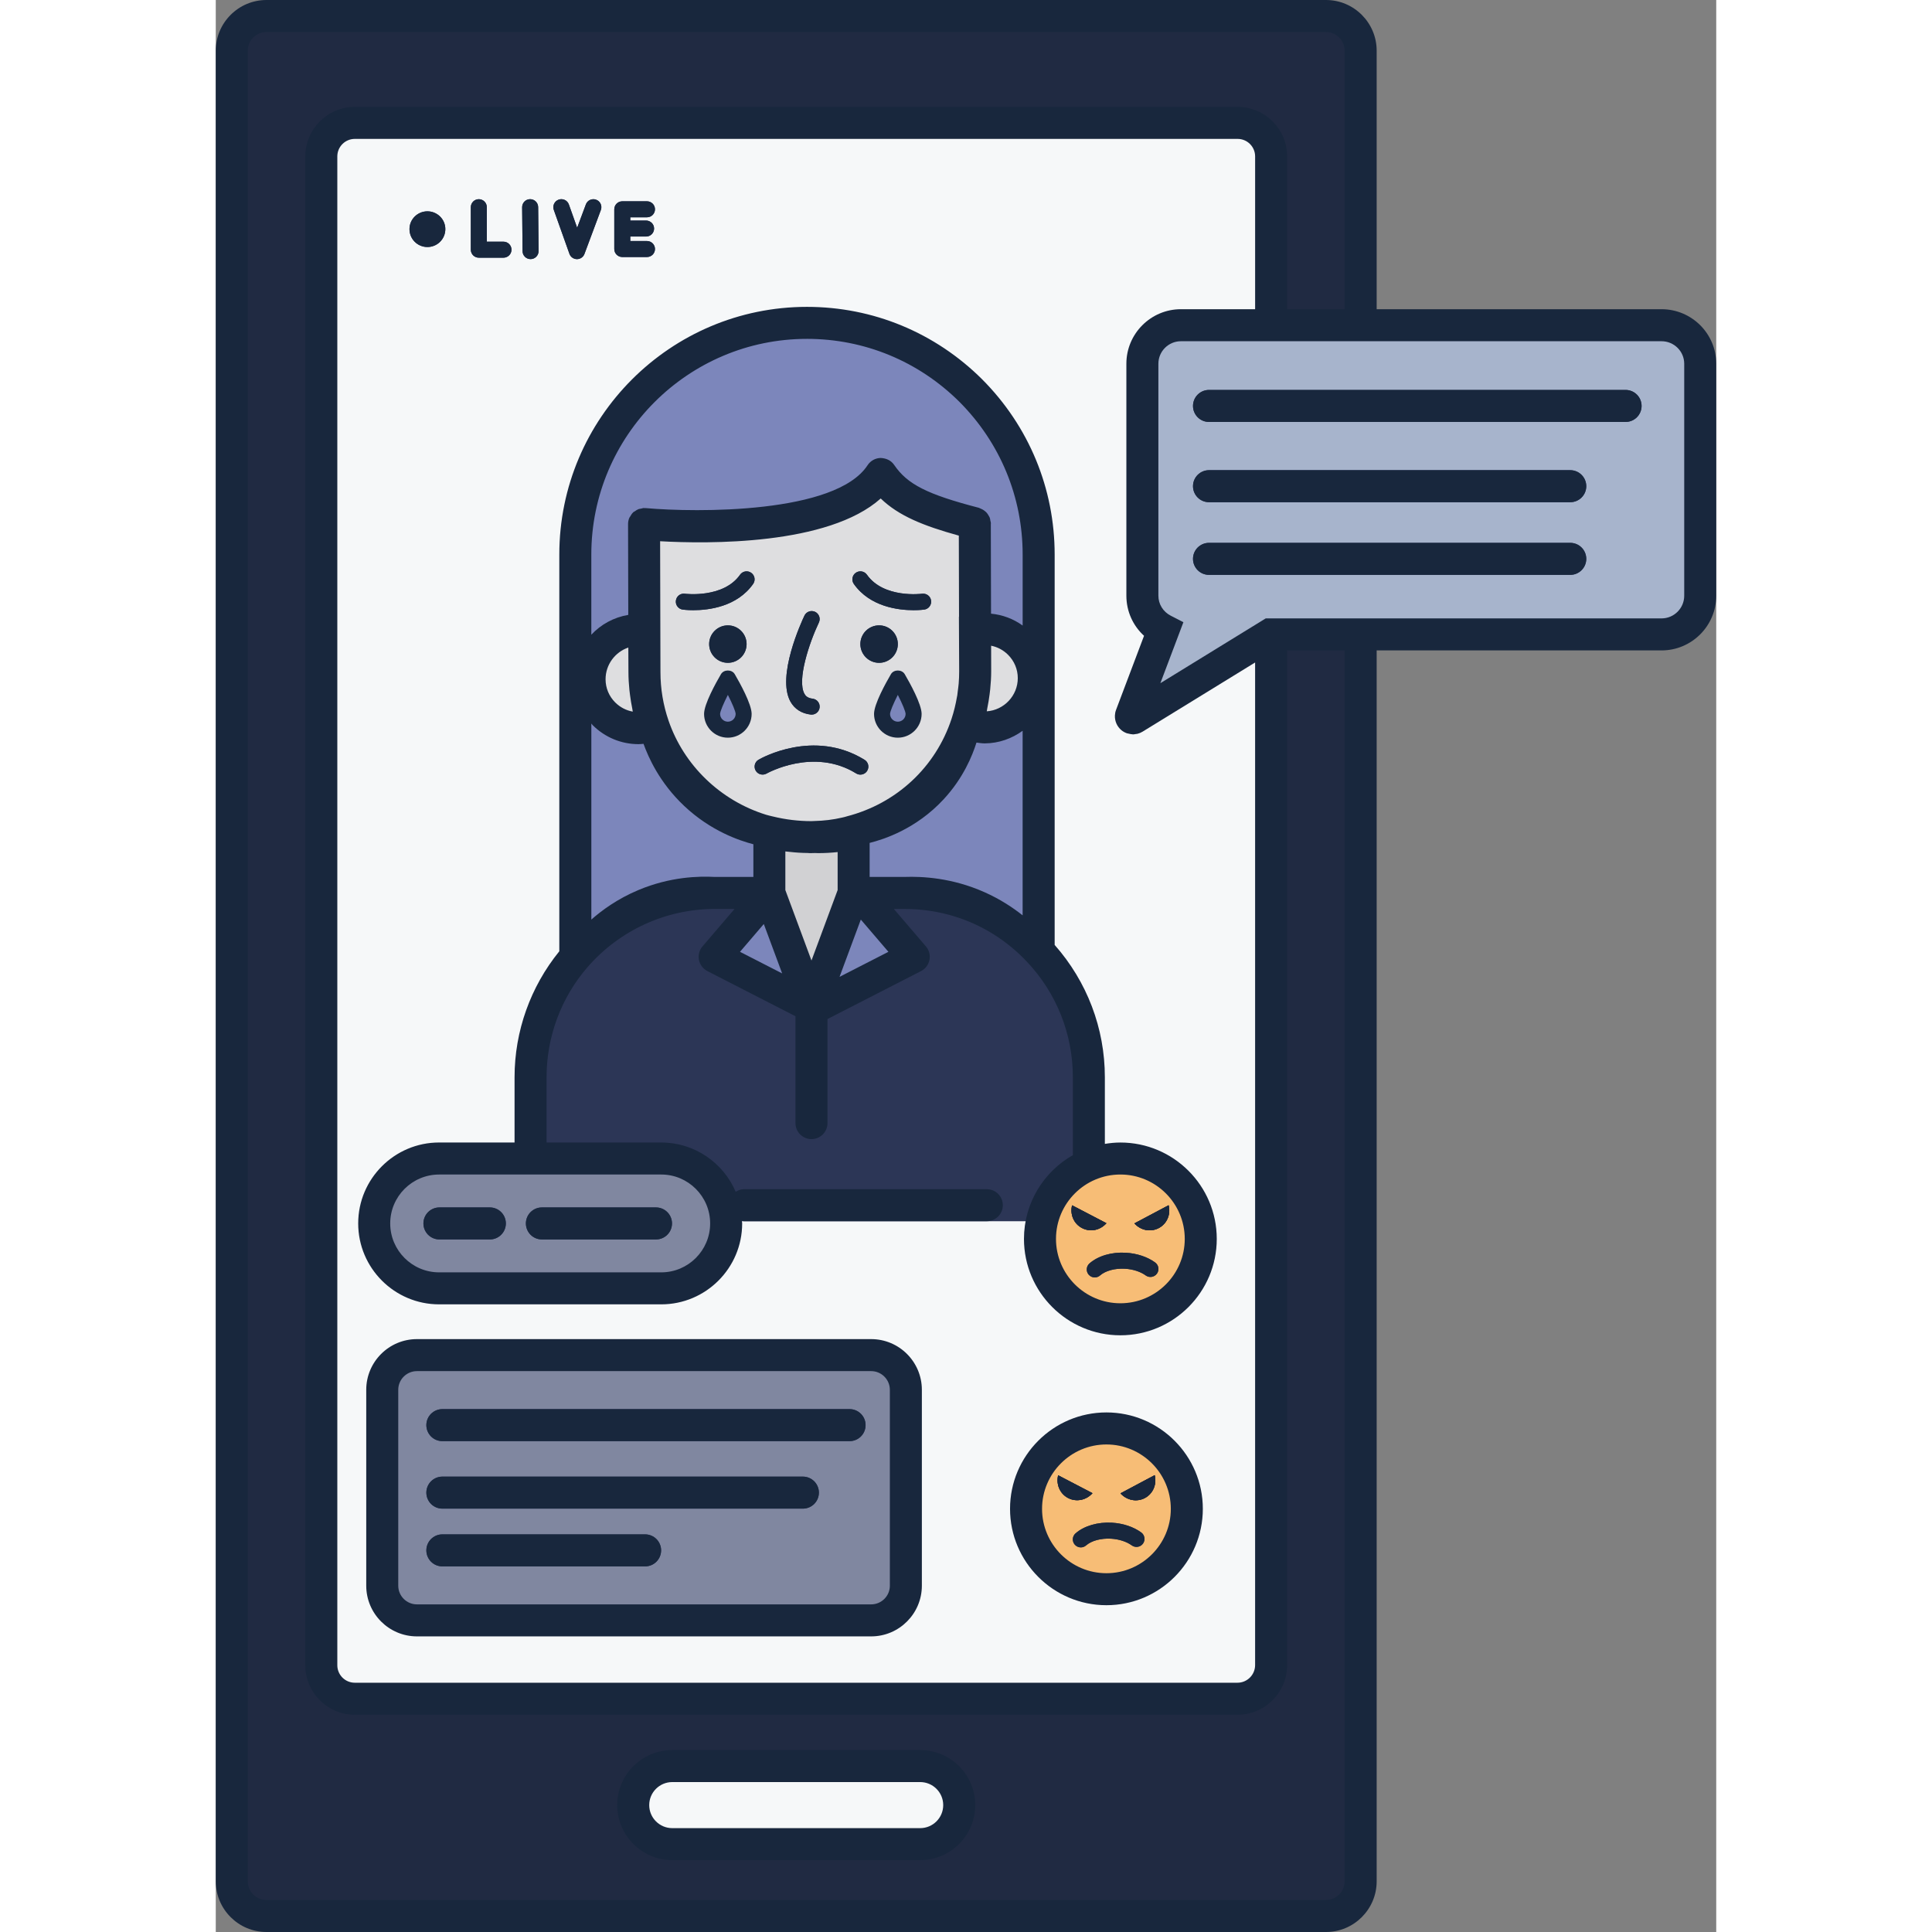 <svg id="Capa_1" enable-background="new 0 0 93.745 120.706" height="512" viewBox="0 0 93.745 120.706" width="512" xmlns="http://www.w3.org/2000/svg"><rect x="0" y="0" width="93.745" height="120.706" fill="#808080" stroke="none"/><path d="m69.363 1.003h-66.19c-1.21 0-2.17.97-2.17 2.17v114.36c0 1.2.96 2.17 2.17 2.17h66.19c1.2 0 2.17-.97 2.17-2.17v-114.36c0-1.2-.97-2.17-2.17-2.17zm-32.14 61.88-1.7-4.57-.94-2.52v-3.81c.81.2 1.68.32 2.54.32.12 0 .24 0 .35-.01.05.01.11.01.16.01.27 0 .53-.03.8-.08.11 0 .22-.02.33-.05.2-.04.39-.08.59-.12.12-.02.24-.06.36-.09.05-.01.09-.02.14-.04v3.87l-.94 2.52-1.65 4.46z" fill="#202a42"/><path d="m65.935 104.033v-64.4-19.31-10.55c0-1.16-.94-2.1-2.09-2.1h-55.16c-1.15 0-2.09.94-2.09 2.1v94.27c0 1.15.94 2.09 2.09 2.09h55.15c1.16 0 2.1-.94 2.1-2.1z" fill="#f6f8f9"/><path d="m92.743 22.723v14.5c0 1.33-1.08 2.41-2.41 2.41h-18.8-5.6-.05l-8 4.92-.03.01c-.26.07-.54-.18-.44-.46l1.79-4.75c-.78-.4-1.31-1.2-1.31-2.13v-14.5c0-1.32 1.07-2.4 2.41-2.4h5.63 5.6 18.8c1.33 0 2.41 1.08 2.41 2.4z" fill="#a7b4cc"/><path d="m55.643 89.243c2.78 0 5.03 2.25 5.03 5.02 0 2.78-2.25 5.03-5.03 5.03-2.77 0-5.02-2.25-5.02-5.03 0-2.77 2.25-5.02 5.02-5.02z" fill="#f7bd76"/><path d="m58.663 92.163c.14.55-.09 1.15-.61 1.43-.53.28-1.15.13-1.53-.29z"/><path d="m52.633 92.173 2.14 1.12c-.37.42-.99.57-1.52.3-.53-.28-.76-.87-.62-1.42z"/><path d="m37.473 52.293c.32 0 .64-.03.96-.07-.27.05-.53.08-.8.08-.05 0-.11 0-.16-.01z" fill="#7c86bb"/><path d="m51.113 42.363c0 1.7-1.37 3.07-3.07 3.08-.4 0-.78-.07-1.12-.22.34-1.03.52-2.13.52-3.28l-.01-2.58c.19-.04.39-.06.59-.06 1.69-.01 3.09 1.37 3.09 3.06z" fill="#dedee0"/><path d="m47.433 39.363-.01-6.67c-3.2-.83-4.81-1.53-5.86-3.08-2.75 4.21-14.8 3.13-14.8 3.13l.01 6.62.01 2.63c0 1.17.2 2.31.56 3.36 1.07 3.1 3.58 5.52 6.74 6.5.16.05.34.1.5.13.81.2 1.68.32 2.54.32.12 0 .24 0 .35-.01.32 0 .64-.03.96-.07.11 0 .22-.02.33-.05.2-.04.39-.08.59-.12.12-.02.24-.06.36-.09.05-.01.09-.02.14-.04 3.34-.91 6-3.45 7.07-6.7.34-1.03.52-2.13.52-3.28zm-15.44 6.23c-.54 0-.98-.45-.98-.99s.98-2.23.98-2.23.99 1.69.99 2.23-.44.99-.99.99zm0-4.18c-.64 0-1.17-.53-1.17-1.17 0-.65.53-1.17 1.17-1.17.65 0 1.17.52 1.17 1.17 0 .64-.52 1.17-1.17 1.17zm10.62 4.18c-.54 0-.99-.45-.99-.99s.99-2.23.99-2.23.99 1.69.99 2.23-.44.99-.99.99z" fill="#dedee0"/><path d="m51.011 76.299h-27.497c-2.203 0-3.989-1.786-3.989-3.989v-4.695c0-6.529 5.292-11.821 11.821-11.821h11.834c6.529 0 11.821 5.292 11.821 11.821v4.695c0 2.203-1.786 3.989-3.99 3.989z" fill="#2c3656"/><path d="m44.013 110.343c1.34 0 2.44 1.09 2.44 2.43 0 .68-.28 1.28-.72 1.73-.44.44-1.05.71-1.72.71h-15.49c-1.35 0-2.44-1.09-2.44-2.44 0-.67.27-1.28.71-1.72s1.06-.71 1.73-.71z" fill="#f6f8f9"/><path d="m43.613 59.783-6.05 3.1-.3-.11 1.65-4.46.94-2.52h.34z" fill="#7c86bb"/><path d="m42.613 42.373s.99 1.69.99 2.23-.44.99-.99.99c-.54 0-.99-.45-.99-.99s.99-2.23.99-2.23z" fill="#7c86bb"/><path d="m43.113 86.833v12.24c0 1.19-.97 2.16-2.16 2.16h-28.38c-1.2 0-2.17-.97-2.17-2.16v-12.24c0-1.2.97-2.17 2.17-2.17h28.38c1.19 0 2.16.97 2.16 2.17z" fill="#8087a0"/><path d="m39.853 51.923v3.87l-.94 2.52-1.65 4.46-.04.11-1.7-4.57-.94-2.52v-3.81c.81.2 1.68.32 2.54.32.12 0 .24 0 .35-.01.05.01.11.01.16.01.27 0 .53-.03.8-.08.11 0 .22-.02.33-.05.2-.04.39-.08.59-.12.12-.02.24-.06.36-.09.05-.01.09-.02.14-.04z" fill="#d1d1d3"/><path d="m39.853 51.923c-.05.02-.09.03-.14.04-.12.03-.24.07-.36.09-.2.04-.39.08-.59.12.37-.07.73-.16 1.09-.25z" fill="#f6f8f9"/><path d="m37.223 62.883-6.05-3.1 3.41-3.99.94 2.52z" fill="#7c86bb"/><path d="m47.173 24.403c-2.62-2.61-6.23-4.23-10.23-4.23-8 0-14.48 6.48-14.48 14.47v7.8 17.34c2.12-2.45 5.24-3.99 8.72-3.99h3.4v-3.81c-.16-.03-.34-.08-.5-.13-3.16-.98-5.67-3.4-6.74-6.5-.28.09-.58.14-.9.14-1.7.01-3.09-1.36-3.09-3.05 0-1.7 1.37-3.08 3.07-3.09.11 0 .23.01.35.01l-.01-6.62s12.05 1.08 14.8-3.13c1.05 1.55 2.66 2.25 5.86 3.08l.01 6.67c.19-.04.39-.06.59-.06 1.69-.01 3.09 1.37 3.09 3.06 0 1.7-1.37 3.07-3.07 3.08-.4 0-.78-.07-1.12-.22-1.07 3.25-3.73 5.79-7.07 6.7v3.87h3.18c3.31 0 6.29 1.39 8.38 3.61v-17.04-7.72c0-4-1.63-7.61-4.24-10.24z" fill="#7c86bb"/><path d="m31.993 42.373s.99 1.69.99 2.23-.44.99-.99.99c-.54 0-.98-.45-.98-.99s.98-2.23.98-2.23z" fill="#7c86bb"/><path d="m27.833 72.383c2.24 0 4.06 1.81 4.06 4.05 0 1.12-.46 2.14-1.19 2.87s-1.75 1.19-2.87 1.19h-13.88c-2.24 0-4.05-1.82-4.05-4.06 0-1.12.45-2.13 1.19-2.86.73-.74 1.74-1.19 2.86-1.19h5.72z" fill="#8087a0"/><path d="m27.343 45.353c-.28.09-.58.14-.9.14-1.7.01-3.09-1.36-3.09-3.05 0-1.7 1.37-3.08 3.07-3.09.11 0 .23.01.35.01l.01 2.63c0 1.17.2 2.31.56 3.36z" fill="#dedee0"/><path d="m56.513 72.383c2.78 0 5.03 2.25 5.03 5.02s-2.25 5.02-5.03 5.02c-2.77 0-5.02-2.25-5.02-5.02s2.25-5.02 5.02-5.02z" fill="#f7bd76"/><path d="m59.533 75.303c.14.55-.09 1.14-.61 1.42-.53.28-1.15.14-1.53-.29z"/><path d="m53.503 75.303 2.14 1.12c-.37.43-.99.58-1.52.3-.53-.27-.76-.86-.62-1.42z"/><path d="m16.435 16.1h1.541c.276 0 .5-.224.5-.5s-.224-.5-.5-.5h-1.041v-2.155c0-.276-.224-.5-.5-.5s-.5.224-.5.5v2.655c0 .276.223.5.5.5z" fill="#2c3656"/><path d="m19.668 16.189h.005c.276-.002.498-.229.495-.505l-.026-2.745c-.002-.274-.226-.495-.5-.495-.001 0-.003 0-.005 0-.276.002-.498.229-.495.505l.026 2.745c.002.275.226.495.5.495z" fill="#2c3656"/><path d="m22.096 15.857c.07.198.257.331.467.333h.004c.208 0 .396-.129.468-.325l1.025-2.745c.097-.259-.035-.547-.293-.643-.258-.097-.547.035-.643.293l-.545 1.46-.517-1.453c-.092-.261-.379-.397-.639-.304s-.396.378-.304.639z" fill="#2c3656"/><path d="m25.398 16.058h1.543c.276 0 .5-.224.5-.5s-.224-.5-.5-.5h-1.043v-.279h.987c.276 0 .5-.224.5-.5s-.224-.5-.5-.5h-.987v-.203h1.043c.276 0 .5-.224.5-.5s-.224-.5-.5-.5h-1.543c-.276 0-.5.224-.5.5v2.482c0 .277.224.5.5.5z" fill="#2c3656"/><path d="m13.223 15.433c.62 0 1.12-.5 1.12-1.12 0-.61-.5-1.11-1.12-1.11s-1.12.5-1.12 1.11c0 .62.5 1.12 1.12 1.12z" fill="#2c3656"/><path d="m54.775 93.288-2.147-1.116c-.132.554.098 1.145.626 1.419s1.144.124 1.521-.303z" fill="#2c3656"/><path d="m58.049 93.589c.526-.28.75-.872.613-1.425l-2.137 1.136c.381.423.999.568 1.524.289z" fill="#2c3656"/><path d="m55.995 95.134c-.885-.052-1.742.197-2.278.666-.208.182-.229.498-.047.706.099.113.237.171.376.171.117 0 .234-.041.329-.124.338-.296.937-.457 1.561-.42.497.029.969.182 1.295.419.224.162.536.111.699-.111.162-.224.112-.536-.111-.699-.484-.351-1.132-.567-1.824-.608z" fill="#2c3656"/><path d="m54.125 76.726c.528.275 1.144.124 1.521-.303l-2.147-1.116c-.133.554.098 1.145.626 1.419z" fill="#2c3656"/><path d="m58.92 76.724c.526-.28.75-.872.613-1.425l-2.137 1.137c.382.423.999.568 1.524.288z" fill="#2c3656"/><path d="m54.541 79.641c.099.113.237.17.376.17.117 0 .235-.041.33-.124.338-.296.936-.457 1.56-.42.497.029.969.182 1.295.419.224.162.535.112.699-.111.162-.224.112-.536-.111-.699-.484-.351-1.132-.567-1.824-.608-.891-.056-1.743.196-2.278.667-.208.183-.229.499-.047.706z" fill="#2c3656"/><path d="m39.599 88.038h-25.442c-.552 0-1 .448-1 1s.448 1 1 1h25.442c.552 0 1-.448 1-1s-.448-1-1-1z" fill="#2c3656"/><path d="m36.682 92.255h-22.525c-.552 0-1 .448-1 1s.448 1 1 1h22.525c.552 0 1-.448 1-1s-.448-1-1-1z" fill="#2c3656"/><path d="m26.824 95.863h-12.667c-.552 0-1 .448-1 1s.448 1 1 1h12.667c.552 0 1-.448 1-1s-.448-1-1-1z" fill="#2c3656"/><path d="m17.124 75.437h-3.15c-.552 0-1 .448-1 1s.448 1 1 1h3.15c.552 0 1-.448 1-1s-.448-1-1-1z" fill="#2c3656"/><path d="m20.376 77.437h7.128c.552 0 1-.448 1-1s-.448-1-1-1h-7.128c-.552 0-1 .448-1 1s.448 1 1 1z" fill="#2c3656"/><path d="m88.081 24.362h-26.026c-.552 0-1 .448-1 1s.448 1 1 1h26.026c.552 0 1-.448 1-1s-.448-1-1-1z" fill="#2c3656"/><path d="m84.625 29.376h-22.57c-.552 0-1 .448-1 1s.448 1 1 1h22.57c.552 0 1-.448 1-1s-.448-1-1-1z" fill="#2c3656"/><path d="m84.625 33.916h-22.57c-.552 0-1 .448-1 1s.448 1 1 1h22.57c.552 0 1-.448 1-1s-.448-1-1-1z" fill="#2c3656"/><path d="m32.757 35.907c-1.047 1.486-3.423 1.192-3.448 1.188-.282-.039-.525.156-.562.429s.155.525.428.562c.034.004.285.037.66.037.96 0 2.733-.211 3.739-1.64.159-.226.105-.538-.121-.697s-.538-.104-.696.121z" fill="#2c3656"/><path d="m40.536 47.471c-3.18-1.965-6.484-.088-6.622-.007-.239.138-.319.443-.182.682.138.239.443.319.683.183.029-.017 2.933-1.651 5.595-.008.082.051.172.075.262.075.167 0 .332-.084.426-.237.146-.235.073-.543-.162-.688z" fill="#2c3656"/><path d="m33.165 40.241c0-.646-.524-1.17-1.17-1.17s-1.17.524-1.17 1.17.524 1.17 1.17 1.17 1.17-.523 1.17-1.17z" fill="#2c3656"/><path d="m43.604 38.123c.374 0 .625-.032.66-.037.273-.037.465-.289.428-.563-.038-.273-.284-.462-.563-.428-.024.003-2.394.307-3.446-1.188-.159-.226-.47-.28-.697-.121-.226.159-.28.471-.121.697 1.006 1.429 2.778 1.64 3.739 1.64z" fill="#2c3656"/><path d="m40.273 40.241c0 .646.524 1.17 1.17 1.17s1.17-.524 1.17-1.17-.524-1.17-1.17-1.17-1.17.524-1.17 1.17z" fill="#2c3656"/><path d="m37.174 44.644c.019.002.039.003.057.003.251 0 .467-.188.496-.443.031-.274-.166-.522-.44-.553-.322-.037-.441-.182-.509-.304-.476-.856.302-3.188.904-4.456.118-.249.012-.547-.237-.666-.25-.117-.547-.012-.666.237-.182.383-1.753 3.788-.875 5.371.259.465.698.746 1.27.811z" fill="#2c3656"/><g fill="#18273d"><path d="m44.01 109.338h-15.49c-1.896 0-3.439 1.542-3.439 3.439s1.543 3.439 3.439 3.439h15.49c1.896 0 3.439-1.543 3.439-3.439s-1.542-3.439-3.439-3.439zm0 4.879h-15.49c-.794 0-1.439-.646-1.439-1.439s.646-1.439 1.439-1.439h15.49c.794 0 1.439.646 1.439 1.439.001.793-.645 1.439-1.439 1.439z"/><path d="m16.435 16.1h1.541c.276 0 .5-.224.5-.5s-.224-.5-.5-.5h-1.041v-2.155c0-.276-.224-.5-.5-.5s-.5.224-.5.5v2.655c0 .276.223.5.5.5z"/><path d="m19.668 16.189h.005c.276-.002.498-.229.495-.505l-.026-2.745c-.002-.274-.226-.495-.5-.495-.001 0-.003 0-.005 0-.276.002-.498.229-.495.505l.026 2.745c.002.275.226.495.5.495z"/><path d="m22.096 15.857c.07.198.257.331.467.333h.004c.208 0 .396-.129.468-.325l1.025-2.745c.097-.259-.035-.547-.293-.643-.258-.097-.547.035-.643.293l-.545 1.46-.517-1.453c-.092-.261-.379-.397-.639-.304s-.396.378-.304.639z"/><path d="m25.398 16.058h1.543c.276 0 .5-.224.5-.5s-.224-.5-.5-.5h-1.043v-.279h.987c.276 0 .5-.224.5-.5s-.224-.5-.5-.5h-.987v-.203h1.043c.276 0 .5-.224.5-.5s-.224-.5-.5-.5h-1.543c-.276 0-.5.224-.5.5v2.482c0 .276.224.5.5.5z"/><path d="m13.223 15.433c.62 0 1.12-.5 1.12-1.12 0-.61-.5-1.11-1.12-1.11s-1.12.5-1.12 1.11c0 .62.5 1.12 1.12 1.12z"/><path d="m55.646 88.245c-3.321 0-6.022 2.702-6.022 6.022s2.702 6.022 6.022 6.022c3.321 0 6.023-2.702 6.023-6.022s-2.702-6.022-6.023-6.022zm0 10.045c-2.218 0-4.022-1.805-4.022-4.022s1.805-4.022 4.022-4.022c2.218 0 4.023 1.805 4.023 4.022s-1.805 4.022-4.023 4.022z"/><path d="m54.775 93.288-2.147-1.116c-.132.554.098 1.145.626 1.419s1.144.124 1.521-.303z"/><path d="m58.049 93.589c.526-.28.75-.872.613-1.425l-2.137 1.136c.381.423.999.568 1.524.289z"/><path d="m55.995 95.134c-.885-.052-1.742.197-2.278.666-.208.182-.229.498-.047.706.099.113.237.171.376.171.117 0 .234-.041.329-.124.338-.296.937-.457 1.561-.42.497.029.969.182 1.295.419.224.162.536.111.699-.111.162-.224.112-.536-.111-.699-.484-.351-1.132-.567-1.824-.608z"/><path d="m54.125 76.726c.528.275 1.144.124 1.521-.303l-2.147-1.116c-.133.554.098 1.145.626 1.419z"/><path d="m58.92 76.724c.526-.28.75-.872.613-1.425l-2.137 1.137c.382.423.999.568 1.524.288z"/><path d="m54.541 79.641c.099.113.237.17.376.17.117 0 .235-.041.33-.124.338-.296.936-.457 1.56-.42.497.029.969.182 1.295.419.224.162.535.112.699-.111.162-.224.112-.536-.111-.699-.484-.351-1.132-.567-1.824-.608-.891-.056-1.743.196-2.278.667-.208.183-.229.499-.047.706z"/><path d="m40.948 83.664h-28.379c-1.747 0-3.168 1.421-3.168 3.168v12.237c0 1.747 1.421 3.168 3.168 3.168h28.378c1.747 0 3.168-1.421 3.168-3.168v-12.237c.001-1.747-1.42-3.168-3.167-3.168zm1.168 15.405c0 .644-.524 1.168-1.168 1.168h-28.379c-.644 0-1.168-.524-1.168-1.168v-12.237c0-.645.524-1.168 1.168-1.168h28.378c.644 0 1.168.524 1.168 1.168v12.237z"/><path d="m39.599 88.038h-25.442c-.552 0-1 .448-1 1s.448 1 1 1h25.442c.552 0 1-.448 1-1s-.448-1-1-1z"/><path d="m36.682 92.255h-22.525c-.552 0-1 .448-1 1s.448 1 1 1h22.525c.552 0 1-.448 1-1s-.448-1-1-1z"/><path d="m26.824 95.863h-12.667c-.552 0-1 .448-1 1s.448 1 1 1h12.667c.552 0 1-.448 1-1s-.448-1-1-1z"/><path d="m17.124 75.437h-3.15c-.552 0-1 .448-1 1s.448 1 1 1h3.15c.552 0 1-.448 1-1s-.448-1-1-1z"/><path d="m20.376 77.437h7.128c.552 0 1-.448 1-1s-.448-1-1-1h-7.128c-.552 0-1 .448-1 1s.448 1 1 1z"/><path d="m90.328 19.318h-17.798v-16.15c0-1.747-1.421-3.168-3.168-3.168h-66.194c-1.747 0-3.168 1.421-3.168 3.168v114.37c0 1.747 1.421 3.168 3.168 3.168h66.194c1.747 0 3.168-1.421 3.168-3.168v-76.902h17.798c1.884 0 3.417-1.533 3.417-3.417v-14.494c0-1.879-1.533-3.407-3.417-3.407zm-19.798 98.22c0 .644-.524 1.168-1.168 1.168h-66.194c-.644 0-1.168-.524-1.168-1.168v-114.37c0-.644.524-1.168 1.168-1.168h66.194c.644 0 1.168.524 1.168 1.168v16.15h-3.594v-9.548c0-1.705-1.387-3.092-3.092-3.092h-55.158c-1.705 0-3.092 1.387-3.092 3.092v94.271c0 1.705 1.387 3.092 3.092 3.092h55.147c1.711 0 3.103-1.392 3.103-3.103v-63.394h3.594zm-12.534-77.815-1.749 4.629c-.043.113-.066.23-.071.347-.016.35.131.696.412.926.099.081.21.141.325.184.04.015.081.017.121.027.079.02.156.038.237.041.012 0 .024.006.036.006.059 0 .118-.015.177-.024.036-.006.072-.005.107-.015.107-.028.211-.069.308-.129l.561-.345c.001 0 .001 0 .002-.001l6.473-3.979v62.639c0 .608-.495 1.103-1.103 1.103h-55.146c-.602 0-1.092-.49-1.092-1.092v-94.27c0-.602.49-1.092 1.092-1.092h55.158c.602 0 1.092.49 1.092 1.092v9.548h-4.637c-1.878 0-3.407 1.528-3.407 3.406v14.494c0 .97.408 1.87 1.104 2.505zm33.749-2.504c0 .782-.636 1.417-1.417 1.417h-17.798-5.648-1-.283l-.241.148-6.342 3.899 1.124-2.975.315-.835-.794-.408c-.474-.244-.769-.721-.769-1.246v-14.494c0-.775.631-1.406 1.407-1.406h6.637 5.594 17.798c.782 0 1.417.631 1.417 1.406z"/><path d="m88.081 24.362h-26.026c-.552 0-1 .448-1 1s.448 1 1 1h26.026c.552 0 1-.448 1-1s-.448-1-1-1z"/><path d="m84.625 29.376h-22.57c-.552 0-1 .448-1 1s.448 1 1 1h22.57c.552 0 1-.448 1-1s-.448-1-1-1z"/><path d="m84.625 33.916h-22.57c-.552 0-1 .448-1 1s.448 1 1 1h22.57c.552 0 1-.448 1-1s-.448-1-1-1z"/><path d="m55.548 67.302c0-3.065-1.118-5.98-3.136-8.266v-24.39c0-4.125-1.607-8.012-4.53-10.947-2.933-2.919-6.819-4.527-10.944-4.527-8.532 0-15.474 6.942-15.474 15.474v24.787c-1.8 2.217-2.796 4.991-2.796 7.869v4.078h-4.713c-2.788 0-5.056 2.268-5.056 5.056s2.268 5.056 5.056 5.056h13.877c2.788 0 5.056-2.268 5.056-5.056 0-.056-.015-.107-.016-.163.042.005.08.025.123.025h15.178c.552 0 1-.448 1-1s-.448-1-1-1h-15.178c-.191 0-.359.068-.511.161-.771-1.808-2.566-3.079-4.652-3.079h-7.164v-4.078c0-2.529.906-4.969 2.552-6.869 2.006-2.316 4.908-3.645 7.961-3.645h1.232l-2.003 2.34c-.199.232-.281.543-.221.844.059.3.252.557.525.697l5.505 2.822v6.677c0 .552.448 1 1 1s1-.448 1-1v-6.502l5.846-2.996c.272-.14.466-.396.525-.697.06-.3-.022-.611-.221-.844l-2.003-2.34h.669c1.098 0 2.166.165 3.178.483 1.687.531 3.218 1.488 4.472 2.819 1.847 1.958 2.864 4.519 2.864 7.212v4.867c-1.821 1.037-3.054 2.992-3.054 5.233 0 3.321 2.702 6.022 6.023 6.022s6.022-2.702 6.022-6.022-2.702-6.022-6.022-6.022c-.331 0-.653.034-.969.085zm-24.66 9.135c0 1.685-1.371 3.056-3.056 3.056h-13.877c-1.685 0-3.056-1.371-3.056-3.056s1.371-3.056 3.056-3.056h13.877c1.685-.001 3.056 1.37 3.056 3.056zm6.05-55.266c3.592 0 6.978 1.401 9.53 3.941 2.543 2.555 3.944 5.94 3.944 9.533v4.437c-.583-.423-1.26-.673-1.975-.742l-.014-5.617c0-.01.006-.019.006-.029 0-.057-.023-.106-.033-.16-.01-.063-.016-.127-.038-.186-.021-.055-.052-.1-.081-.15-.032-.056-.065-.109-.107-.158-.034-.039-.072-.071-.112-.104-.054-.045-.111-.084-.175-.117-.044-.023-.086-.043-.133-.06-.026-.009-.048-.026-.075-.034-3.227-.839-4.462-1.464-5.289-2.676-.188-.276-.473-.415-.836-.437-.334.003-.645.173-.827.454-1.984 3.038-10.686 2.963-13.874 2.677-.015-.001-.029.006-.043.005-.016-.001-.03-.009-.046-.009 0 0-.001 0-.002 0-.067 0-.125.026-.188.038-.053.011-.107.013-.158.032-.084.031-.155.081-.227.133-.032.023-.071.032-.101.059-.005.005-.007.013-.013.018-.073.07-.127.156-.176.246-.015.028-.04.049-.053.079-.053.122-.083.256-.083.397l.014 5.675c-.905.151-1.707.595-2.309 1.238v-5.011c0-7.427 6.045-13.472 13.474-13.472zm.281 38.839-.619-1.668-1.014-2.733v-2.414c.033.005.066.006.1.01.059.008.117.011.176.018.369.043.737.066 1.104.069.053.001.107.01.16.01.114 0 .216-.002.295-.007.009 0 .017.001.026 0h.01c.071.006.132.006.173.006.413 0 .821-.022 1.223-.066v2.373l-1.014 2.733zm2.202-9.005c-.082.024-.162.051-.297.077-.563.13-1.107.198-1.747.213-.06.006-.12.007-.179.007-.788-.002-1.574-.091-2.401-.293-.143-.031-.297-.072-.416-.106-2.855-.888-5.132-3.085-6.091-5.876-.336-.977-.507-1.997-.507-3.037l-.021-8.175c2.949.166 10.497.268 13.782-2.671 1.121 1.081 2.65 1.704 4.88 2.32l.013 5.068-.007.001.016 3.412v.003c0 .251-.01.502-.03.751v.001c-.013.163-.037.324-.058.486-.011.087-.018.175-.031.261-.005.031-.013.062-.019.093-.079.463-.19.921-.338 1.37-.995 3.016-3.428 5.29-6.549 6.095zm-13.367-6.545c-.412-.073-.791-.27-1.094-.57-.391-.389-.606-.904-.606-1.452 0-.918.599-1.702 1.422-1.981l.007 1.537c0 .375.024.748.061 1.12.011.111.027.22.041.331.035.273.08.545.135.814.014.066.019.134.034.201zm22.148-.207c.059-.289.108-.579.145-.871.013-.103.027-.206.037-.31.037-.374.062-.749.062-1.126 0-.001 0-.003 0-.004l-.004-1.6c.395.078.76.271 1.054.563.395.392.612.912.612 1.463 0 1.095-.86 1.999-1.937 2.073.014-.062.018-.126.031-.188zm-24.737 13.2v-12.248c.031.033.054.072.086.104.77.764 1.788 1.184 2.864 1.184.108.002.207-.014.31-.021.302.84 1.002 2.432 2.547 3.887 1.665 1.568 3.444 2.16 4.316 2.388v2.042h-2.405c-1.01-.055-2.795-.015-4.781.82-1.322.555-2.295 1.279-2.937 1.844zm10.775.277 1.146 3.086-2.633-1.349zm4.732 3.301 1.329-3.578 1.724 2.014zm4.059-6.243h-2.179v.001-2.126c.869-.219 2.897-.858 4.626-2.728 1.229-1.328 1.789-2.718 2.049-3.54.171.021.338.05.52.05.883-.006 1.696-.303 2.363-.787v11.53c-.598-.475-1.391-1.006-2.388-1.449-2.023-.899-3.878-.99-4.991-.951zm17.509 22.615c0 2.218-1.805 4.022-4.022 4.022-2.218 0-4.023-1.805-4.023-4.022s1.805-4.022 4.023-4.022c2.217-.001 4.022 1.804 4.022 4.022z"/><path d="m32.757 35.907c-1.047 1.486-3.423 1.192-3.448 1.188-.282-.039-.525.156-.562.429s.155.525.428.562c.034.004.285.037.66.037.96 0 2.733-.211 3.739-1.64.159-.226.105-.538-.121-.697s-.538-.104-.696.121z"/><path d="m40.536 47.471c-3.18-1.965-6.484-.088-6.622-.007-.239.138-.319.443-.182.682.138.239.443.319.683.183.029-.017 2.933-1.651 5.595-.008.082.051.172.075.262.075.167 0 .332-.084.426-.237.146-.235.073-.543-.162-.688z"/><path d="m44.1 44.603c0-.614-.738-1.94-1.055-2.482-.18-.307-.684-.307-.863 0-.317.542-1.055 1.868-1.055 2.482 0 .819.667 1.486 1.486 1.486s1.487-.667 1.487-1.486zm-1.487.486c-.268 0-.486-.218-.486-.486.004-.155.205-.635.486-1.188.281.552.482 1.032.486 1.188 0 .269-.218.486-.486.486z"/><path d="m31.563 42.121c-.317.542-1.055 1.868-1.055 2.482 0 .819.667 1.486 1.486 1.486s1.486-.667 1.486-1.486c0-.614-.738-1.94-1.055-2.482-.178-.307-.682-.307-.862 0zm.432 2.968c-.268 0-.486-.218-.486-.486.004-.155.205-.635.486-1.188.281.552.482 1.032.486 1.188 0 .269-.218.486-.486.486z"/><path d="m33.165 40.241c0-.646-.524-1.17-1.17-1.17s-1.17.524-1.17 1.17.524 1.17 1.17 1.17 1.17-.523 1.17-1.17z"/><path d="m43.604 38.123c.374 0 .625-.032.66-.037.273-.037.465-.289.428-.563-.038-.273-.284-.462-.563-.428-.024.003-2.394.307-3.446-1.188-.159-.226-.47-.28-.697-.121-.226.159-.28.471-.121.697 1.006 1.429 2.778 1.64 3.739 1.64z"/><path d="m40.273 40.241c0 .646.524 1.17 1.17 1.17s1.17-.524 1.17-1.17-.524-1.17-1.17-1.17-1.17.524-1.17 1.17z"/><path d="m37.174 44.644c.019.002.039.003.057.003.251 0 .467-.188.496-.443.031-.274-.166-.522-.44-.553-.322-.037-.441-.182-.509-.304-.476-.856.302-3.188.904-4.456.118-.249.012-.547-.237-.666-.25-.117-.547-.012-.666.237-.182.383-1.753 3.788-.875 5.371.259.465.698.746 1.27.811z"/></g></svg>